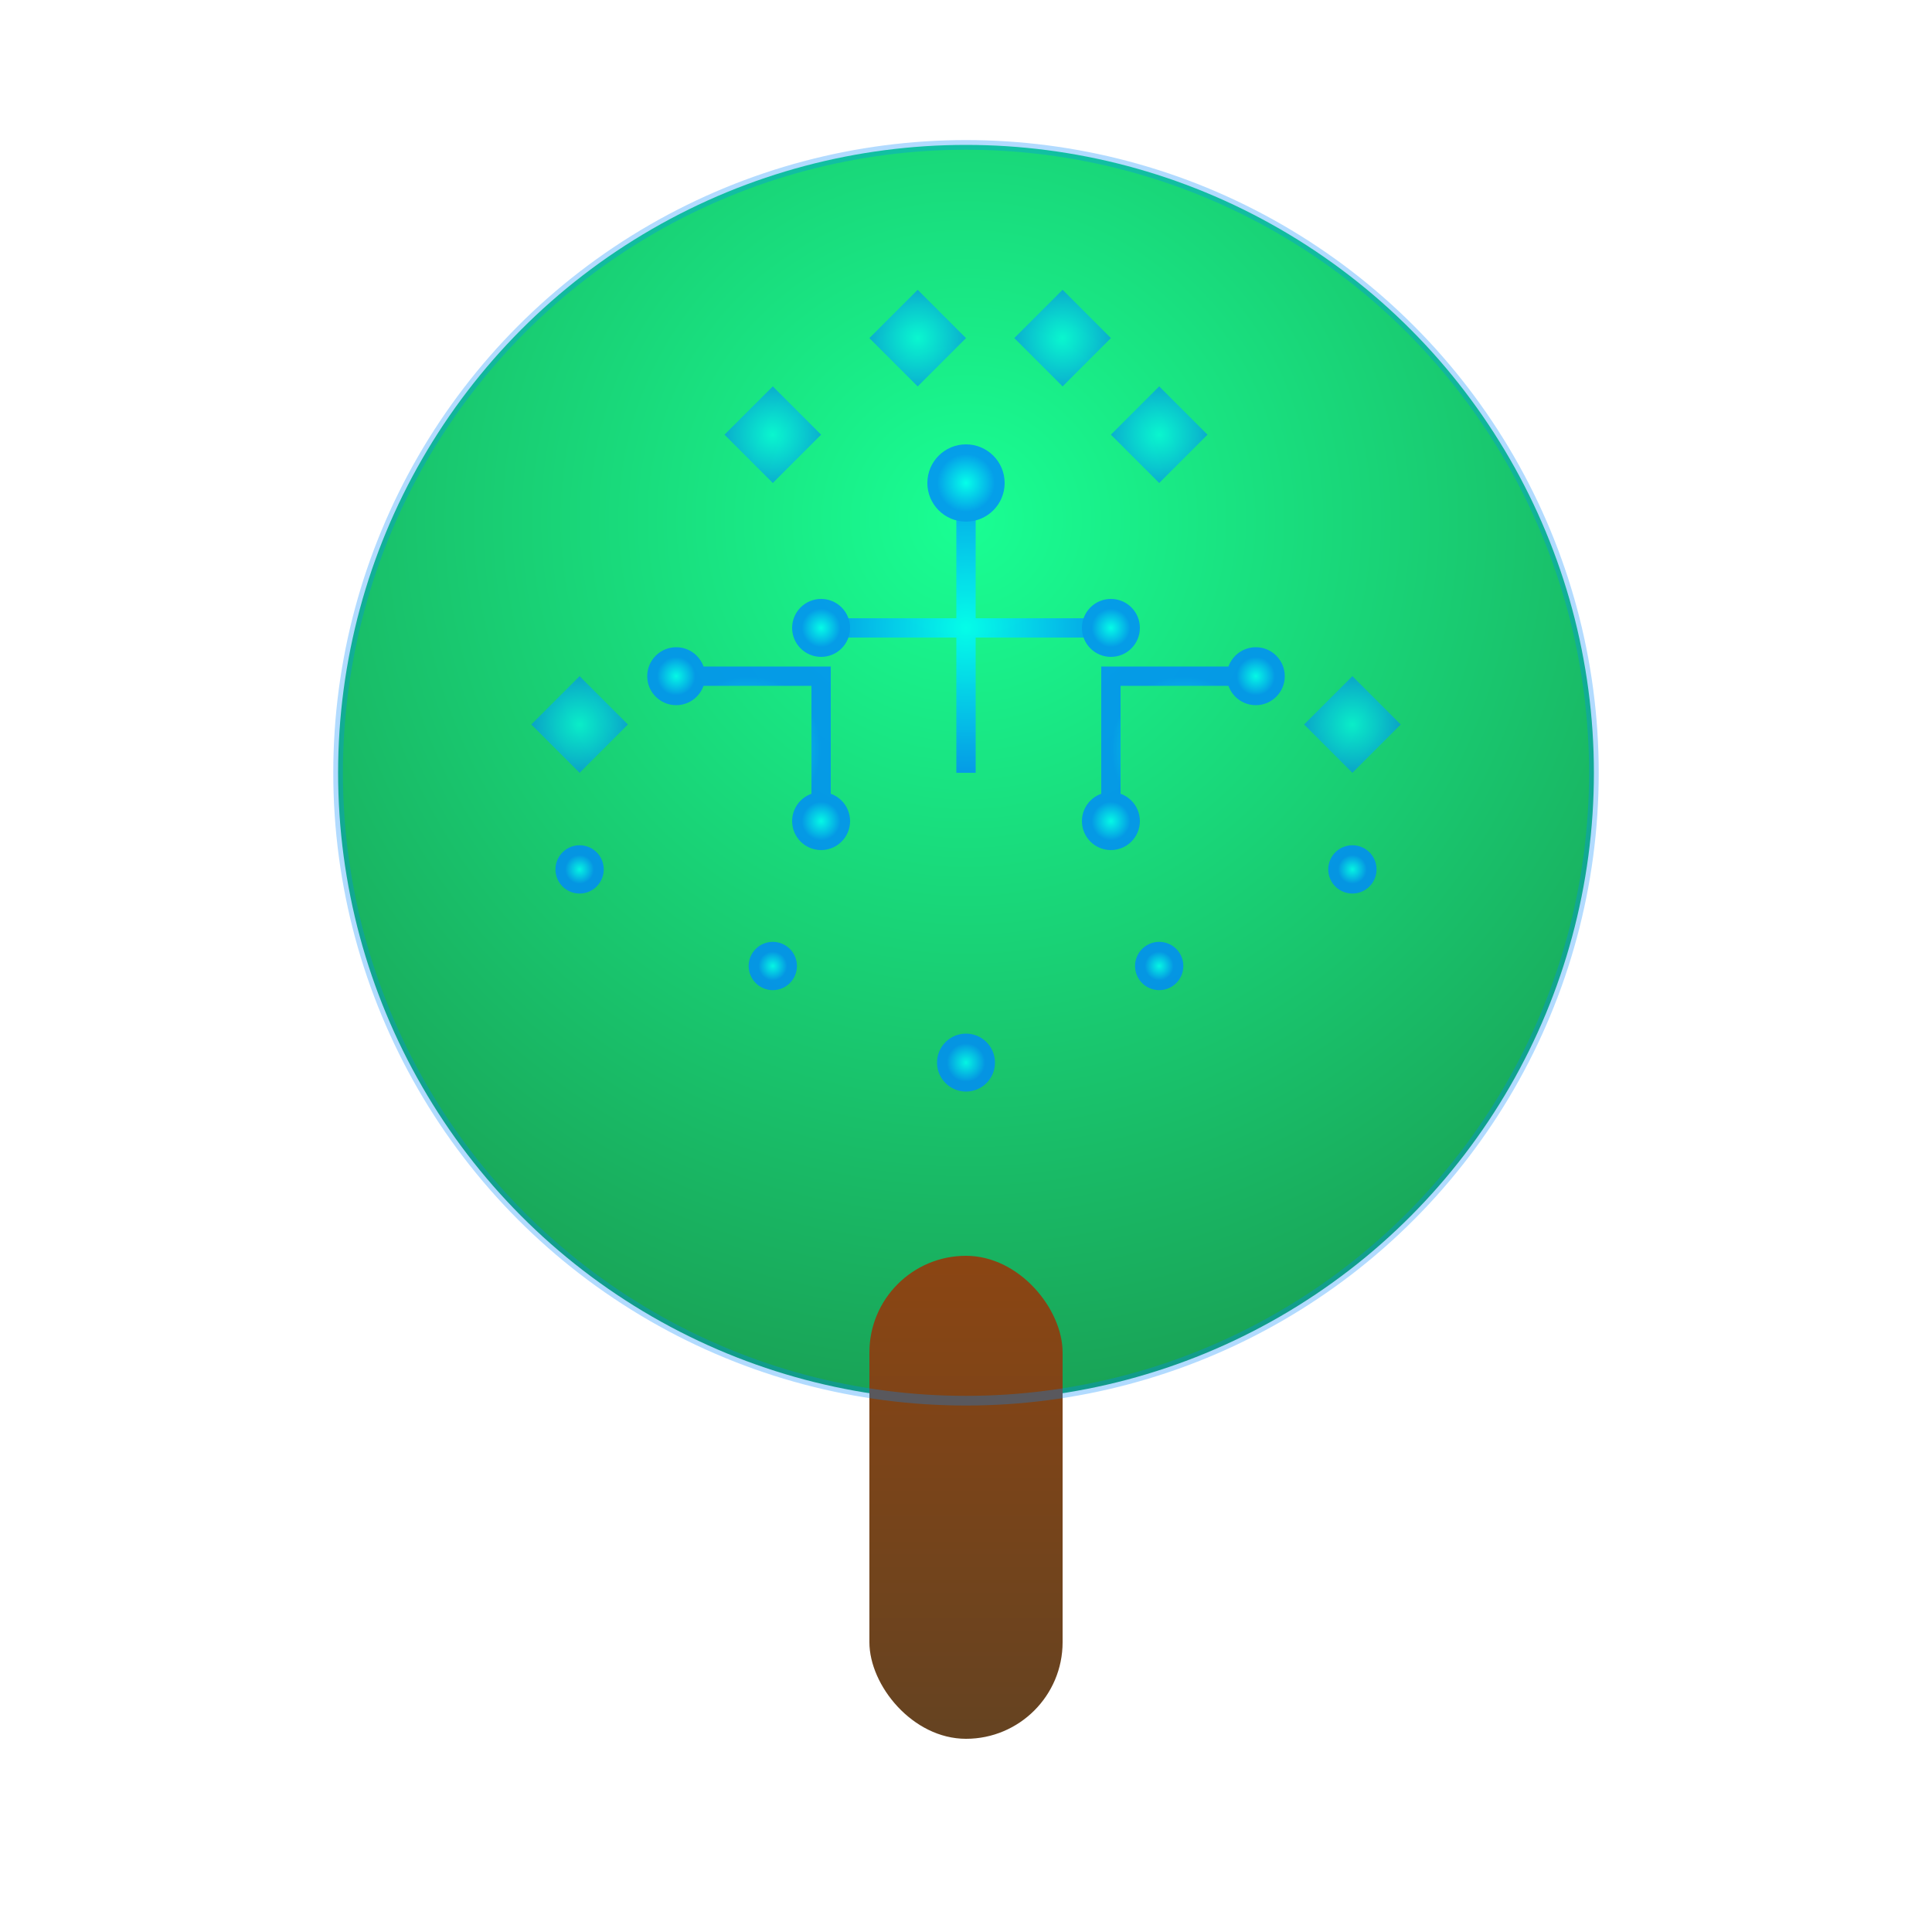 <svg width="200" height="200" viewBox="0 0 200 200" xmlns="http://www.w3.org/2000/svg">
  <defs>
    <radialGradient id="treeGradient" cx="50%" cy="30%" r="70%">
      <stop offset="0%" style="stop-color:#00ff88;stop-opacity:1" />
      <stop offset="50%" style="stop-color:#00cc66;stop-opacity:1" />
      <stop offset="100%" style="stop-color:#009944;stop-opacity:1" />
    </radialGradient>
    <linearGradient id="trunkGradient" x1="0%" y1="0%" x2="0%" y2="100%">
      <stop offset="0%" style="stop-color:#8B4513;stop-opacity:1" />
      <stop offset="100%" style="stop-color:#654321;stop-opacity:1" />
    </linearGradient>
    <radialGradient id="circuitGradient" cx="50%" cy="50%" r="50%">
      <stop offset="0%" style="stop-color:#00ffff;stop-opacity:1" />
      <stop offset="100%" style="stop-color:#0088ff;stop-opacity:1" />
    </radialGradient>
  </defs>
  
  <!-- Tree Crown -->
  <circle cx="100" cy="80" r="65" fill="url(#treeGradient)" opacity="0.9"/>
  
  <!-- Tree Trunk -->
  <rect x="90" y="130" width="20" height="50" fill="url(#trunkGradient)" rx="10"/>
  
  <!-- Circuit Patterns in Tree -->
  <g stroke="url(#circuitGradient)" stroke-width="2" fill="none" opacity="0.8">
    <!-- Central Circuit -->
    <path d="M100 50 L100 80 M85 65 L115 65"/>
    <circle cx="100" cy="50" r="3" fill="url(#circuitGradient)"/>
    <circle cx="85" cy="65" r="2" fill="url(#circuitGradient)"/>
    <circle cx="115" cy="65" r="2" fill="url(#circuitGradient)"/>
    
    <!-- Branch Circuits -->
    <path d="M70 70 L85 70 L85 85"/>
    <path d="M130 70 L115 70 L115 85"/>
    <path d="M100 95 L100 110"/>
    
    <!-- Circuit Nodes -->
    <circle cx="70" cy="70" r="2" fill="url(#circuitGradient)"/>
    <circle cx="130" cy="70" r="2" fill="url(#circuitGradient)"/>
    <circle cx="85" cy="85" r="2" fill="url(#circuitGradient)"/>
    <circle cx="115" cy="85" r="2" fill="url(#circuitGradient)"/>
    <circle cx="100" cy="110" r="2" fill="url(#circuitGradient)"/>
    
    <!-- Additional Circuit Lines -->
    <path d="M60 90 L75 90"/>
    <path d="M125 90 L140 90"/>
    <path d="M80 100 L120 100"/>
    
    <!-- More Circuit Nodes -->
    <circle cx="60" cy="90" r="1.5" fill="url(#circuitGradient)"/>
    <circle cx="140" cy="90" r="1.5" fill="url(#circuitGradient)"/>
    <circle cx="80" cy="100" r="1.5" fill="url(#circuitGradient)"/>
    <circle cx="120" cy="100" r="1.5" fill="url(#circuitGradient)"/>
  </g>
  
  <!-- Digital Leaves -->
  <g fill="url(#circuitGradient)" opacity="0.6">
    <polygon points="75,45 80,40 85,45 80,50" />
    <polygon points="115,45 120,40 125,45 120,50" />
    <polygon points="55,75 60,70 65,75 60,80" />
    <polygon points="135,75 140,70 145,75 140,80" />
    <polygon points="90,35 95,30 100,35 95,40" />
    <polygon points="105,35 110,30 115,35 110,40" />
  </g>
  
  <!-- Glow Effect -->
  <circle cx="100" cy="80" r="65" fill="none" stroke="url(#circuitGradient)" stroke-width="1" opacity="0.3"/>
</svg>
